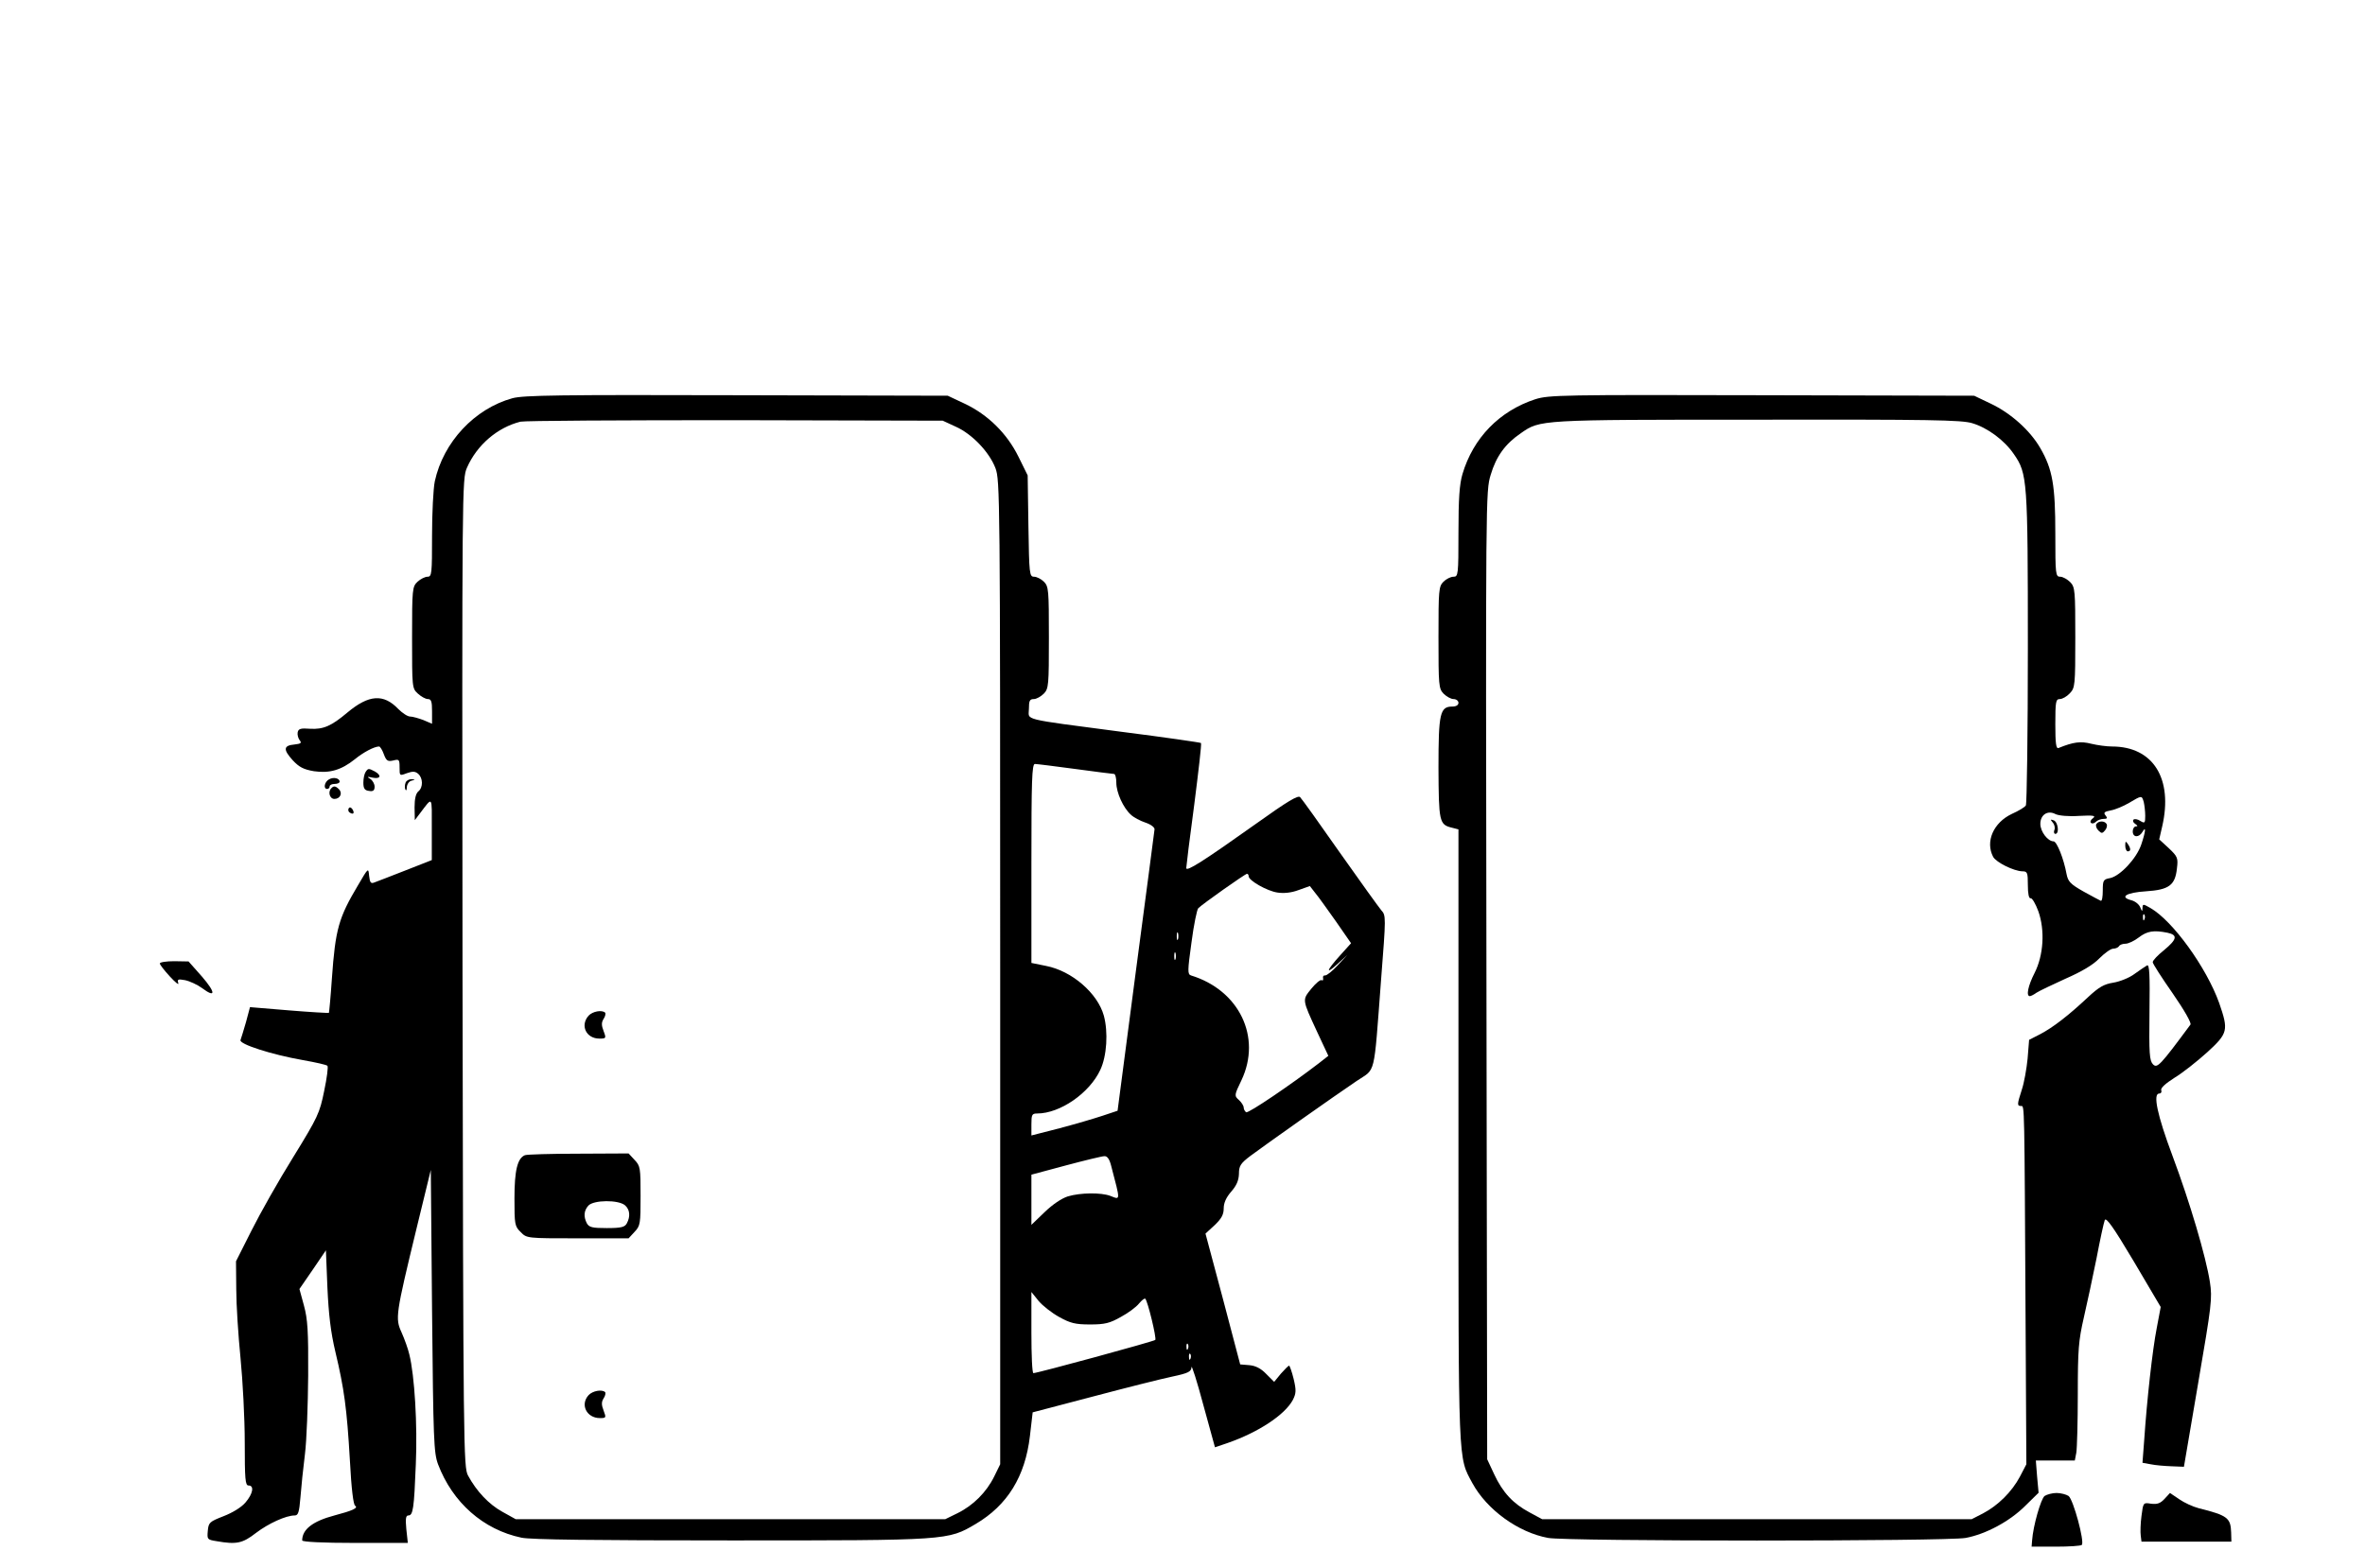 <?xml version="1.0" standalone="no"?>
<!DOCTYPE svg PUBLIC "-//W3C//DTD SVG 20010904//EN"
 "http://www.w3.org/TR/2001/REC-SVG-20010904/DTD/svg10.dtd">
<svg version="1.0" xmlns="http://www.w3.org/2000/svg"
 width="947pt" height="628pt" viewBox="0 0 947 628"
 preserveAspectRatio="xMidYMid meet">

<g transform="translate(0,628) scale(0.1,-0.1)"
fill="#000000" stroke="none">
<path d="M2052 4685 c-152 -42 -277 -176 -311 -333 -6 -29 -11 -127 -11 -217
0 -153 -1 -165 -18 -165 -10 0 -28 -9 -40 -20 -21 -20 -22 -28 -22 -224 0
-199 0 -203 23 -224 13 -12 31 -22 40 -22 14 0 17 -10 17 -49 l0 -50 -35 15
c-19 7 -43 14 -53 14 -10 0 -31 14 -47 30 -59 62 -118 58 -204 -14 -64 -54
-96 -68 -149 -65 -38 3 -47 0 -50 -14 -2 -10 2 -24 8 -32 9 -11 5 -14 -21 -17
-44 -4 -46 -20 -7 -63 26 -28 44 -37 85 -44 62 -9 109 4 164 48 34 28 78 51
97 51 4 0 13 -14 19 -31 10 -27 16 -30 38 -25 23 6 25 4 25 -28 0 -34 0 -34
29 -23 23 8 33 8 45 -2 20 -17 21 -55 1 -71 -10 -8 -15 -30 -15 -64 l1 -51 19
25 c54 71 49 76 49 -60 l0 -125 -107 -42 c-59 -23 -115 -45 -124 -48 -13 -5
-17 0 -20 27 -3 33 -3 33 -44 -37 -78 -131 -91 -176 -105 -374 -5 -74 -11
-136 -12 -138 -2 -1 -74 3 -159 10 l-157 13 -16 -60 c-10 -33 -19 -65 -22 -72
-6 -16 124 -58 249 -80 51 -9 96 -19 99 -23 4 -3 -2 -49 -13 -101 -18 -89 -25
-104 -124 -265 -58 -93 -133 -226 -167 -294 l-62 -123 1 -112 c0 -61 8 -185
17 -275 9 -91 17 -243 17 -338 0 -147 2 -173 15 -173 24 0 18 -33 -12 -68 -17
-20 -52 -41 -88 -55 -56 -22 -60 -25 -63 -59 -3 -34 -2 -35 35 -41 80 -14 104
-9 158 33 50 38 120 70 155 70 14 0 18 12 23 72 3 40 11 118 18 173 7 55 12
197 13 315 1 178 -2 226 -17 281 l-18 66 53 77 53 78 6 -149 c5 -108 13 -178
32 -258 35 -147 46 -226 58 -434 6 -115 14 -178 21 -182 14 -9 -11 -20 -83
-39 -87 -23 -129 -56 -129 -100 0 -6 84 -10 211 -10 l212 0 -6 55 c-4 42 -2
55 8 55 19 0 23 27 30 205 7 158 -5 356 -26 440 -5 22 -19 61 -31 88 -26 57
-24 70 60 417 l57 234 5 -564 c5 -519 7 -569 24 -615 58 -153 181 -262 334
-294 36 -8 299 -11 838 -11 873 0 869 0 981 66 127 75 198 190 217 352 l11 95
240 63 c132 35 275 71 318 80 66 14 77 20 78 38 0 12 22 -56 47 -150 l47 -171
50 17 c124 43 230 113 262 173 13 26 14 38 3 84 -7 29 -16 53 -18 53 -3 0 -18
-15 -33 -32 l-27 -33 -32 32 c-21 22 -43 33 -68 35 l-36 3 -69 262 -70 262 37
34 c27 26 36 42 36 67 0 22 10 44 30 67 21 24 30 44 31 71 0 32 6 42 47 73 59
44 335 239 424 299 78 53 68 8 98 404 20 256 20 259 1 280 -10 12 -85 116
-166 231 -81 116 -152 215 -159 222 -8 9 -50 -16 -176 -106 -211 -150 -280
-194 -280 -178 0 6 14 121 32 254 17 134 30 244 27 247 -2 2 -146 23 -319 45
-410 54 -370 45 -370 92 0 32 3 39 20 39 10 0 28 10 40 22 19 20 20 34 20 225
0 190 -1 204 -20 223 -11 11 -29 20 -39 20 -19 0 -20 10 -23 203 l-3 203 -37
75 c-46 93 -122 168 -215 212 l-68 32 -845 2 c-710 2 -853 0 -898 -12z m1775
-114 c65 -29 134 -101 159 -166 18 -49 19 -102 19 -2020 l0 -1970 -24 -49
c-31 -63 -84 -116 -147 -147 l-49 -24 -860 0 -860 0 -54 30 c-54 30 -103 82
-137 145 -18 34 -19 101 -22 2013 -2 1956 -2 1979 18 2024 40 91 122 161 214
184 17 4 405 6 861 6 l830 -2 52 -24z m478 -1371 c81 -11 152 -20 156 -20 5 0
9 -16 9 -35 0 -40 28 -101 58 -128 11 -11 38 -25 59 -32 21 -7 37 -19 36 -27
-1 -7 -34 -264 -75 -570 l-73 -557 -60 -20 c-33 -11 -111 -34 -172 -50 l-113
-29 0 44 c0 39 2 44 23 44 92 0 210 82 253 175 26 55 32 151 14 217 -25 90
-128 179 -231 199 l-59 12 0 398 c0 331 2 399 14 399 7 0 80 -9 161 -20z m695
-430 c0 -17 74 -59 115 -65 26 -4 56 -1 85 10 l45 16 21 -27 c12 -14 49 -66
83 -114 l61 -88 -45 -50 c-55 -61 -59 -79 -7 -31 l37 34 -39 -42 c-21 -23 -44
-41 -50 -40 -6 1 -10 -4 -8 -11 1 -8 -1 -11 -6 -8 -5 3 -24 -13 -41 -34 -37
-46 -38 -41 24 -175 l44 -94 -37 -29 c-113 -87 -283 -202 -292 -197 -5 3 -10
12 -10 19 0 7 -9 21 -19 30 -19 17 -19 19 10 79 82 173 -9 361 -202 420 -14 5
-14 17 2 132 9 70 22 132 27 137 18 18 187 137 195 138 4 0 7 -4 7 -10z m-283
-252 c-3 -7 -5 -2 -5 12 0 14 2 19 5 13 2 -7 2 -19 0 -25z m-10 -80 c-3 -7 -5
-2 -5 12 0 14 2 19 5 13 2 -7 2 -19 0 -25z m-257 -830 c37 -141 37 -134 -4
-118 -37 14 -120 13 -170 -2 -25 -8 -61 -32 -93 -63 l-53 -51 0 100 0 101 138
37 c75 20 145 37 154 37 12 1 21 -12 28 -41z m-209 -603 c45 -25 65 -30 124
-30 59 0 79 5 123 30 30 16 62 40 73 54 11 13 22 22 25 19 10 -10 46 -159 40
-165 -6 -6 -472 -133 -488 -133 -5 0 -8 73 -8 162 l0 163 29 -36 c16 -19 53
-48 82 -64z m516 -127 c-3 -8 -6 -5 -6 6 -1 11 2 17 5 13 3 -3 4 -12 1 -19z
m10 -40 c-3 -8 -6 -5 -6 6 -1 11 2 17 5 13 3 -3 4 -12 1 -19z"/>
<path d="M2357 2212 c-35 -39 -10 -92 43 -92 27 0 28 1 17 30 -9 23 -9 35 0
49 7 10 9 22 6 25 -13 12 -50 5 -66 -12z"/>
<path d="M2102 1653 c-30 -12 -42 -61 -42 -173 0 -104 1 -112 25 -135 24 -25
25 -25 228 -25 l204 0 24 26 c23 24 24 33 24 144 0 112 -1 120 -24 144 l-24
26 -201 -1 c-111 0 -207 -3 -214 -6z m401 -201 c19 -17 22 -44 7 -72 -8 -15
-22 -19 -80 -19 -58 0 -71 3 -80 19 -14 27 -12 51 6 71 21 23 121 24 147 1z"/>
<path d="M2357 692 c-35 -38 -8 -92 45 -92 25 0 26 1 15 30 -9 23 -9 35 0 49
7 10 9 22 6 25 -13 12 -50 5 -66 -12z"/>
<path d="M6148 4681 c-144 -47 -249 -155 -292 -300 -12 -41 -16 -99 -16 -233
0 -171 -1 -178 -20 -178 -11 0 -29 -9 -40 -20 -19 -19 -20 -33 -20 -223 0
-191 1 -205 20 -225 12 -12 30 -22 40 -22 11 0 20 -7 20 -15 0 -9 -9 -15 -24
-15 -50 0 -56 -26 -56 -245 1 -215 3 -228 53 -240 l27 -7 0 -1227 c0 -1337 -2
-1284 56 -1392 58 -106 183 -197 303 -219 73 -14 1599 -14 1672 0 81 15 177
67 238 128 l54 53 -6 65 -5 64 78 0 78 0 6 31 c3 17 6 123 6 234 0 180 3 215
24 307 13 56 36 164 51 238 14 74 29 143 33 153 5 13 34 -27 116 -165 l108
-183 -16 -85 c-17 -87 -39 -285 -50 -447 l-7 -92 33 -6 c19 -4 56 -7 83 -8
l50 -2 57 335 c54 315 57 339 47 405 -16 102 -80 319 -150 506 -61 163 -79
249 -53 249 7 0 11 6 8 13 -3 9 17 27 53 50 32 19 91 66 131 102 84 77 86 88
48 198 -51 142 -185 328 -275 380 -30 17 -31 17 -32 0 0 -15 -2 -15 -9 3 -5
12 -20 24 -35 28 -50 13 -21 31 58 36 92 6 117 24 124 92 5 41 3 47 -33 81
l-38 35 12 52 c44 191 -36 320 -201 320 -21 0 -58 5 -83 11 -43 11 -72 7 -131
-17 -10 -4 -13 18 -13 95 0 91 2 101 18 101 10 0 28 10 40 23 21 22 22 32 22
223 0 188 -1 202 -20 222 -12 12 -30 22 -40 22 -19 0 -20 8 -20 173 0 193 -11
257 -60 342 -41 71 -118 140 -198 178 l-67 32 -850 2 c-799 2 -853 1 -907 -16z
m1749 -96 c61 -18 129 -68 167 -124 54 -78 56 -101 56 -776 0 -341 -4 -625 -8
-631 -4 -7 -29 -22 -56 -34 -74 -35 -107 -111 -75 -172 12 -22 82 -57 117 -58
20 0 22 -5 22 -55 0 -35 4 -54 11 -53 6 2 20 -22 31 -52 27 -76 21 -176 -15
-247 -26 -51 -35 -93 -19 -93 4 0 16 6 27 14 11 7 63 32 116 56 64 28 110 55
135 81 21 21 46 39 55 39 10 0 21 5 24 10 3 6 15 10 26 10 11 0 35 11 53 25
34 26 60 30 115 19 42 -9 39 -26 -14 -70 -25 -20 -45 -41 -45 -48 0 -6 36 -62
80 -125 47 -68 76 -119 71 -125 -122 -165 -133 -176 -150 -159 -14 15 -16 42
-14 210 2 150 0 192 -10 186 -7 -4 -29 -19 -50 -34 -21 -16 -60 -31 -85 -35
-37 -6 -57 -17 -102 -59 -79 -74 -139 -120 -190 -147 l-45 -23 -6 -75 c-4 -41
-14 -97 -23 -124 -19 -59 -20 -66 -3 -66 14 0 13 24 18 -880 l3 -555 -26 -50
c-32 -60 -87 -115 -148 -147 l-45 -23 -860 0 -860 0 -50 27 c-66 35 -108 80
-142 153 l-28 60 -3 1938 c-3 1925 -3 1939 17 2005 22 74 58 124 121 167 78
54 70 54 946 54 691 1 818 -1 861 -14z m687 -1517 c3 -13 6 -38 6 -56 0 -29
-2 -31 -20 -20 -10 7 -23 9 -27 5 -4 -5 -1 -12 7 -17 10 -7 11 -10 3 -10 -7 0
-13 -9 -13 -20 0 -25 25 -26 39 -2 15 26 13 2 -5 -51 -19 -56 -84 -125 -124
-134 -28 -5 -30 -9 -30 -50 0 -25 -3 -43 -8 -41 -4 2 -35 18 -69 37 -53 30
-62 40 -68 70 -11 61 -39 131 -52 131 -23 0 -53 39 -53 70 0 37 30 56 61 39
13 -6 52 -10 94 -7 57 3 69 1 56 -9 -9 -6 -13 -15 -8 -19 4 -4 13 -2 19 4 7 7
21 12 31 12 15 0 17 3 8 14 -9 11 -5 15 21 20 18 3 51 17 73 30 51 30 51 31
59 4z m3 -470 c-3 -8 -6 -5 -6 6 -1 11 2 17 5 13 3 -3 4 -12 1 -19z"/>
<path d="M8220 2985 c7 -8 10 -22 6 -30 -3 -8 -1 -15 4 -15 17 0 11 47 -6 54
-14 5 -15 4 -4 -9z"/>
<path d="M8394 2979 c-3 -6 0 -17 8 -25 13 -13 16 -13 27 0 7 8 10 20 6 26 -8
13 -32 13 -41 -1z"/>
<path d="M8510 2893 c0 -13 5 -23 10 -23 13 0 13 11 0 30 -8 12 -10 11 -10 -7z"/>
<path d="M1464 3188 c-5 -7 -9 -26 -9 -43 0 -23 5 -31 23 -33 16 -3 22 2 22
17 0 11 -8 25 -17 31 -15 9 -13 10 10 5 31 -6 36 9 8 25 -25 13 -27 13 -37 -2z"/>
<path d="M1317 3158 c-18 -10 -23 -38 -7 -38 6 0 10 5 10 10 0 6 9 10 20 10
11 0 20 4 20 9 0 14 -25 20 -43 9z"/>
<path d="M1624 3145 c-3 -8 -4 -20 -1 -27 3 -7 6 -3 6 9 1 12 9 24 19 26 16 4
16 5 -1 6 -10 0 -20 -6 -23 -14z"/>
<path d="M1327 3123 c-15 -14 -7 -43 12 -43 23 0 34 23 18 39 -13 13 -21 14
-30 4z"/>
<path d="M1396 3042 c-3 -6 -1 -14 5 -17 14 -9 20 -2 10 14 -6 8 -11 9 -15 3z"/>
<path d="M640 2421 c0 -5 18 -28 40 -52 22 -24 37 -36 34 -27 -5 16 -1 17 27
12 19 -4 49 -18 67 -31 56 -42 57 -20 1 45 l-54 61 -57 1 c-32 0 -58 -4 -58
-9z"/>
<path d="M8187 288 c-15 -12 -46 -120 -50 -178 l-2 -25 97 0 c53 0 100 3 104
7 12 12 -34 182 -53 196 -9 6 -31 12 -48 12 -17 0 -39 -6 -48 -12z"/>
<path d="M8667 276 c-17 -18 -29 -22 -54 -19 -31 5 -31 5 -38 -49 -4 -30 -5
-65 -3 -79 l3 -24 180 0 180 0 -1 37 c-2 58 -14 68 -130 97 -23 6 -58 22 -78
36 l-37 25 -22 -24z"/>
</g>
</svg>
